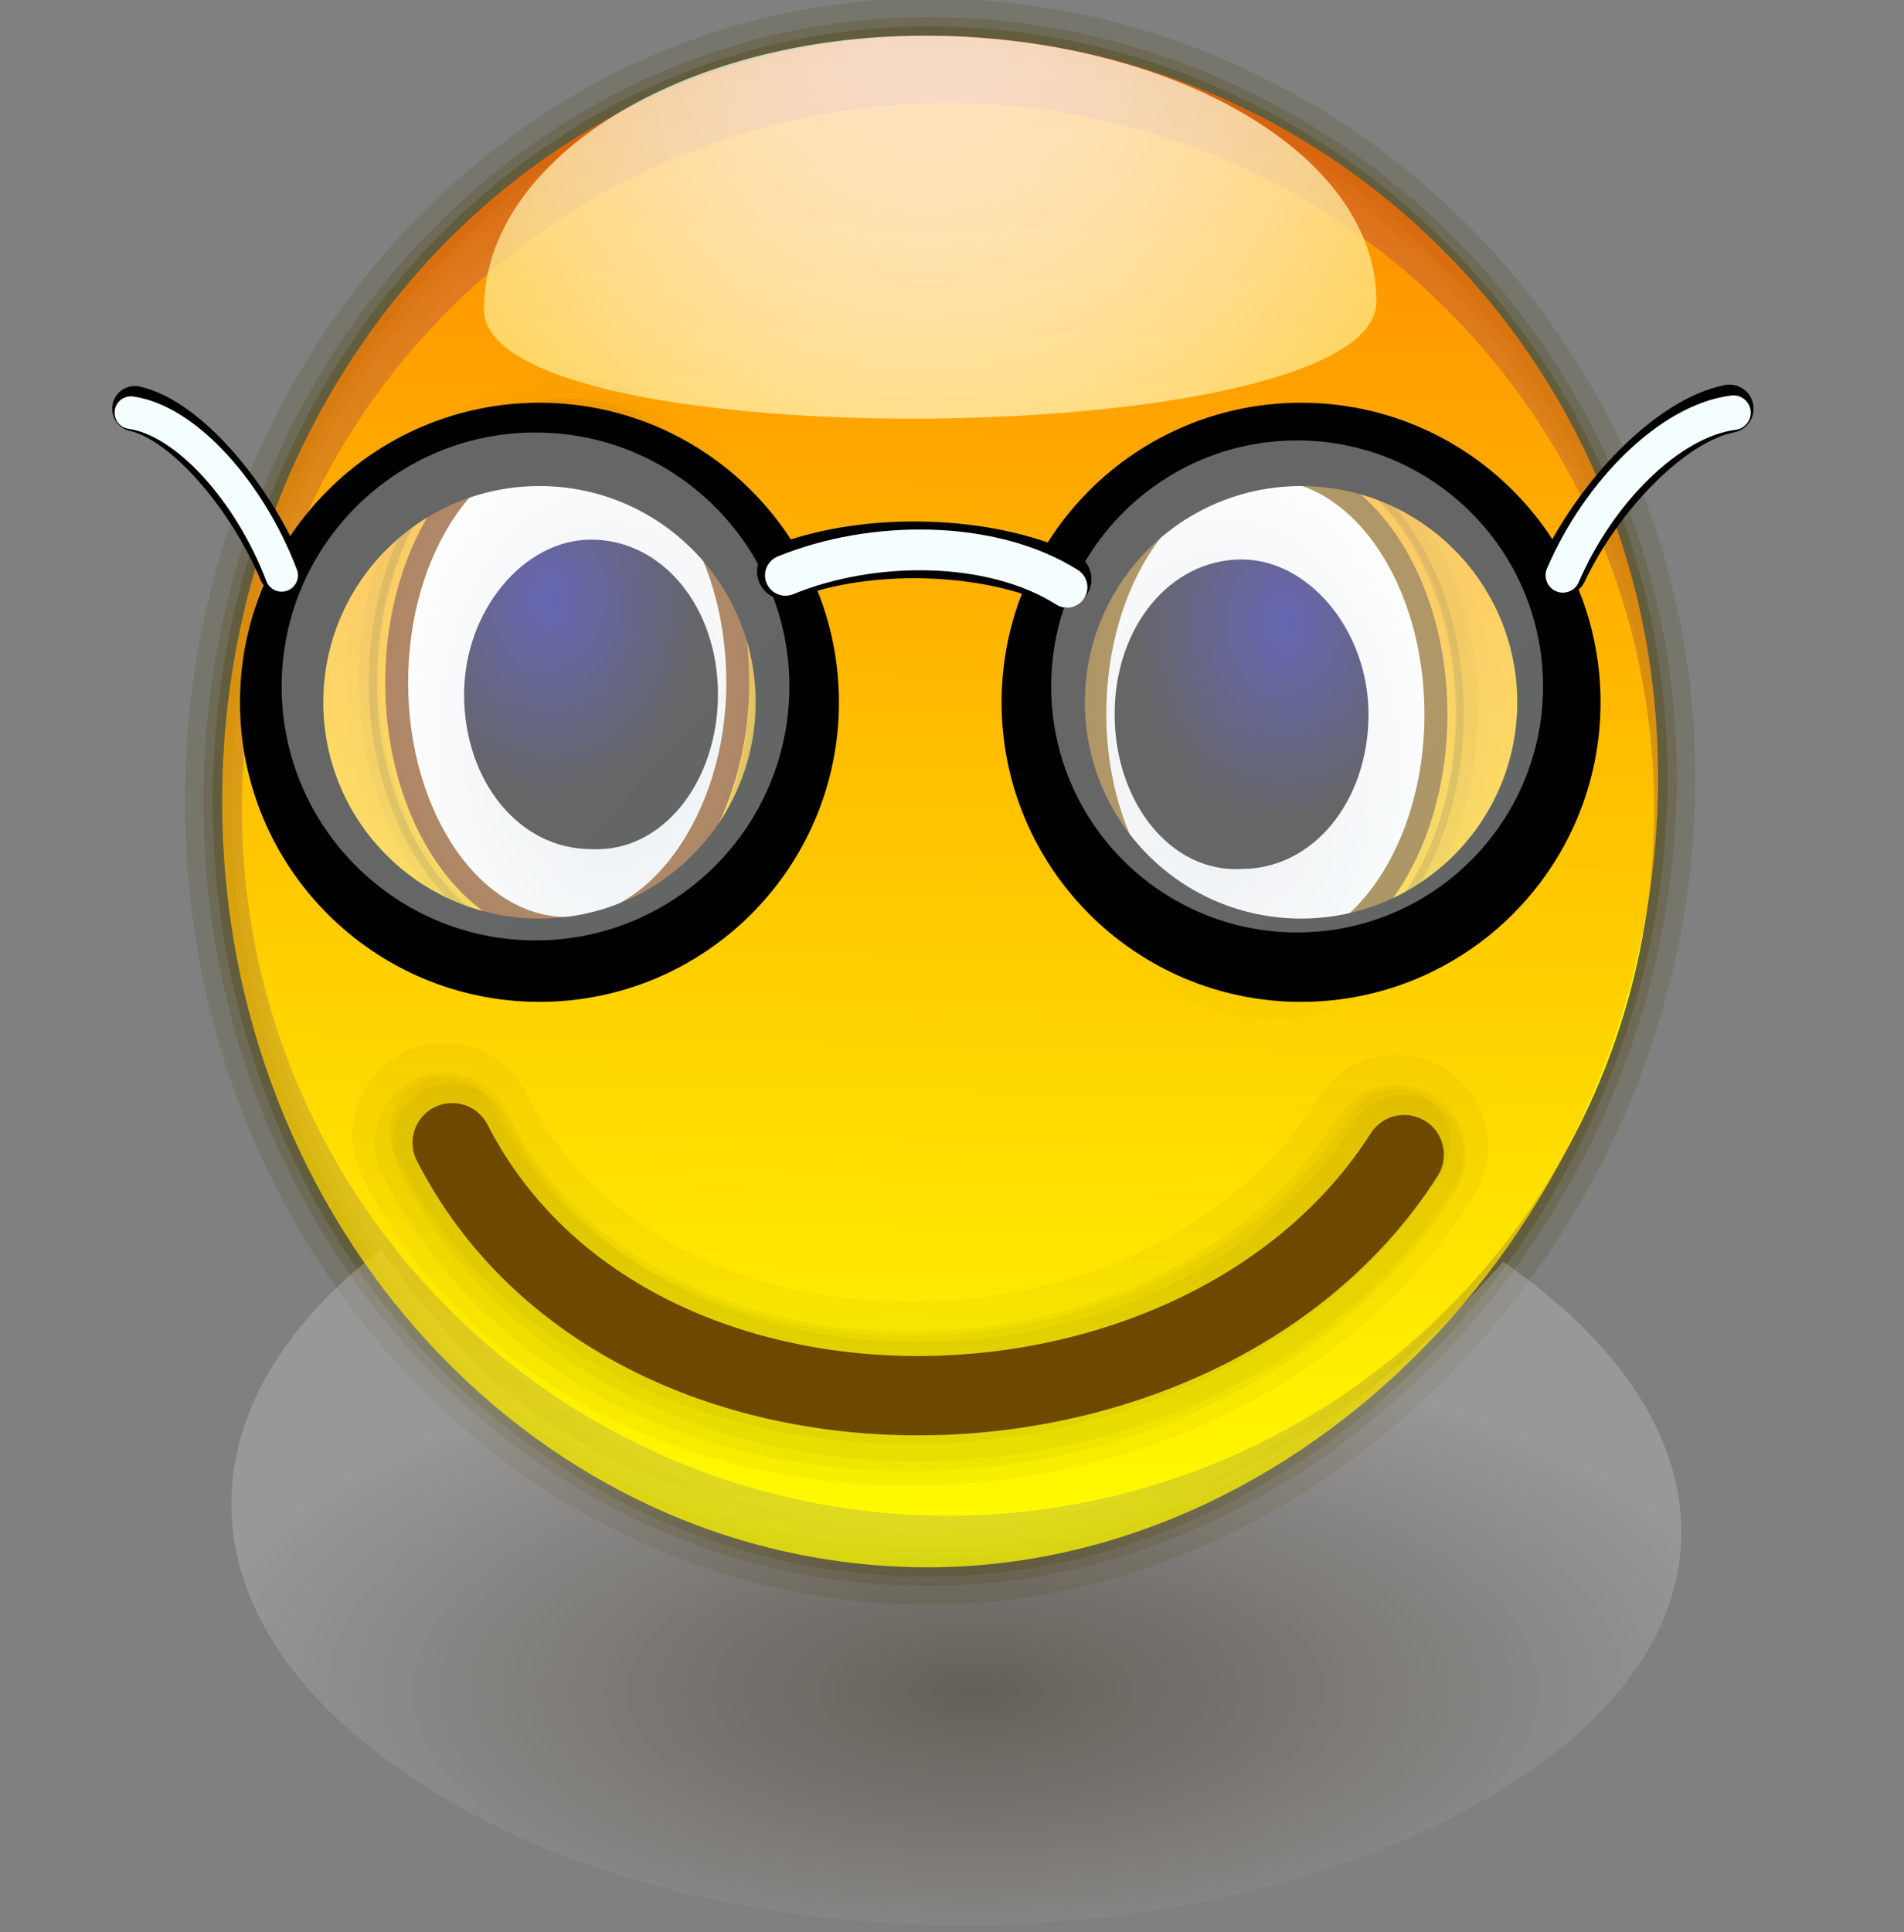 <?xml version="1.0" encoding="UTF-8" standalone="no"?>
<!DOCTYPE svg PUBLIC "-//W3C//DTD SVG 20010904//EN"
"http://www.w3.org/TR/2001/REC-SVG-20010904/DTD/svg10.dtd">
<!-- Created with Sodipodi ("http://www.sodipodi.com/") -->
<svg
   xmlns:x="http://ns.adobe.com/Extensibility/1.0/"
   xmlns:i="http://ns.adobe.com/AdobeIllustrator/10.0/"
   xmlns:graph="http://ns.adobe.com/Graphs/1.0/"
   xmlns="http://www.w3.org/2000/svg"
   xmlns:xlink="http://www.w3.org/1999/xlink"
   xmlns:a="http://ns.adobe.com/AdobeSVGViewerExtensions/3.0/"
   xml:space="preserve"
   i:viewOrigin="169.9258 427.7109"
   i:rulerOrigin="0 0"
   i:pageBounds="0 792 612 0"
   width="48"
   height="48.7"
   viewBox="0 0 48 48.7"
   overflow="visible"
   enable-background="new 0 0 48 48.7"
   xmlns:sodipodi="http://sodipodi.sourceforge.net/DTD/sodipodi-0.dtd"
   id="svg602"
   sodipodi:version="0.34"
   sodipodi:docname="C:\msys\home\su_blanc\mldonkey-2.5.12\src\gtk2\rsvg\emoticons\emoticon_nerd.svg"><rect x="0" y="0" width="48" height="48.7" fill="#808080" stroke="none"/><defs
   id="defs747" /><sodipodi:namedview
   id="base" /><g
   id="Layer_1"
   i:knockout="Off"
   i:layer="yes"
   i:dimmedPercent="50"
   i:rgbTrio="#4F008000FFFF"><path
   id="path597_5_"
   i:isolated="yes"
   i:knockout="Off"
   opacity="0.15"
   fill="none"
   stroke="#474000"
   stroke-width="1.882"
   enable-background="new    "
   d="     M5.6,20.2c0-10.7,8-19.3,17.8-19.3c9.8,0,18.4,8.1,18.4,18.7c0,10.7-8.6,19.9-18.4,19.9C13.6,39.5,5.6,30.9,5.6,20.2z" /><path
   id="path597_4_"
   i:isolated="yes"
   i:knockout="Off"
   opacity="0.2"
   fill="none"
   stroke="#474000"
   stroke-width="0.941"
   enable-background="new    "
   d="     M5.6,20.2c0-10.7,8-19.3,17.8-19.3c9.8,0,18.4,8.1,18.4,18.7c0,10.7-8.6,19.9-18.4,19.9C13.6,39.5,5.6,30.9,5.6,20.2z" /><path
   id="path597_3_"
   i:isolated="yes"
   i:knockout="Off"
   opacity="0.3"
   fill="none"
   stroke="#474000"
   stroke-width="0.47"
   enable-background="new    "
   d="     M5.6,20.2c0-10.7,8-19.3,17.8-19.3c9.8,0,18.4,8.1,18.4,18.7c0,10.7-8.6,19.9-18.4,19.9C13.6,39.5,5.6,30.9,5.6,20.2z" /><radialGradient
   id="path700_1_"
   cx="-679.571"
   cy="-0.74"
   r="6.388162e-002"
   fx="-679.571"
   fy="-0.74"
   gradientTransform="matrix(310.707 0 0 144.118 211172.219 149.343)"
   gradientUnits="userSpaceOnUse"><stop
   offset="0"
   style="stop-color:#261700"
   id="stop610" /><stop
   offset="1"
   style="stop-color:#D2D2D2"
   id="stop611" /><a:midPointStop
   offset="0"
   style="stop-color:#261700"
   id="midPointStop612" /><a:midPointStop
   offset="0.5"
   style="stop-color:#261700"
   id="midPointStop613" /><a:midPointStop
   offset="1"
   style="stop-color:#D2D2D2"
   id="midPointStop614" /></radialGradient><path
   id="path700"
   i:isolated="yes"
   i:knockout="Off"
   opacity="0.3"
   fill="url(#path700_1_)"
   enable-background="new    "
   d="     M37.9,31.8c6.5,4.5,6,10.6-1.9,14.3c-7.9,3.7-19.5,3.1-25.9-1.5c-5.5-3.8-5.7-9.1-0.5-13.1c3.4,4.7,6.2,6.3,14,7.3     C30.1,38.7,34.3,35.8,37.9,31.8z" /><radialGradient
   id="path577_1_"
   cx="-638.496"
   cy="42.772"
   r="41.557"
   fx="-638.496"
   fy="42.772"
   gradientTransform="matrix(298.903 0 0 316.397 203151.156 -98.427)"
   gradientUnits="userSpaceOnUse"><stop
   offset="0"
   style="stop-color:#FF6F00"
   id="stop617" /><stop
   offset="1"
   style="stop-color:#FFFF00"
   id="stop618" /><a:midPointStop
   offset="0"
   style="stop-color:#FF6F00"
   id="midPointStop619" /><a:midPointStop
   offset="0.5"
   style="stop-color:#FF6F00"
   id="midPointStop620" /><a:midPointStop
   offset="1"
   style="stop-color:#FFFF00"
   id="midPointStop621" /></radialGradient><circle
   id="path577"
   fill="url(#path577_1_)"
   cx="23.9"
   cy="20.4"
   r="17.8" /><linearGradient
   id="path597_1_"
   gradientUnits="userSpaceOnUse"
   x1="-679.565"
   y1="0.318"
   x2="-679.567"
   y2="0.437"
   gradientTransform="matrix(303.693 0 0 316.397 206403.312 -98.164)"><stop
   offset="0"
   style="stop-color:#FF6500"
   id="stop624" /><stop
   offset="1"
   style="stop-color:#FFFF00"
   id="stop625" /><a:midPointStop
   offset="0"
   style="stop-color:#FF6500"
   id="midPointStop626" /><a:midPointStop
   offset="0.5"
   style="stop-color:#FF6500"
   id="midPointStop627" /><a:midPointStop
   offset="1"
   style="stop-color:#FFFF00"
   id="midPointStop628" /></linearGradient><path
   id="path597"
   i:isolated="yes"
   i:knockout="Off"
   opacity="0.75"
   fill="url(#path597_1_)"
   enable-background="new    "
   d="     M5.6,20.2c0-10.7,8-19.3,17.8-19.3c9.9,0,18.4,8,18.4,18.7c0,10.7-8.6,19.9-18.4,19.9C13.6,39.5,5.6,30.9,5.6,20.2z" /><radialGradient
   id="path597_6_"
   cx="-486.406"
   cy="426.746"
   r="20.235"
   fx="-486.406"
   fy="426.746"
   gradientTransform="matrix(1 0 0 -1 509.777 427.693)"
   gradientUnits="userSpaceOnUse"><stop
   offset="0"
   style="stop-color:#FFFFFF"
   id="stop631" /><stop
   offset="0.105"
   style="stop-color:#FFFEFA"
   id="stop632" /><stop
   offset="0.228"
   style="stop-color:#FFFBEC"
   id="stop633" /><stop
   offset="0.362"
   style="stop-color:#FFF7D4"
   id="stop634" /><stop
   offset="0.502"
   style="stop-color:#FFF1B2"
   id="stop635" /><stop
   offset="0.647"
   style="stop-color:#FFE988"
   id="stop636" /><stop
   offset="0.798"
   style="stop-color:#FFDF53"
   id="stop637" /><stop
   offset="0.949"
   style="stop-color:#FFD316"
   id="stop638" /><stop
   offset="1"
   style="stop-color:#FFCF00"
   id="stop639" /><a:midPointStop
   offset="0"
   style="stop-color:#FFFFFF"
   id="midPointStop640" /><a:midPointStop
   offset="0.5"
   style="stop-color:#FFFFFF"
   id="midPointStop641" /><a:midPointStop
   offset="0.105"
   style="stop-color:#FFFEFA"
   id="midPointStop642" /><a:midPointStop
   offset="0.5"
   style="stop-color:#FFFEFA"
   id="midPointStop643" /><a:midPointStop
   offset="0.228"
   style="stop-color:#FFFBEC"
   id="midPointStop644" /><a:midPointStop
   offset="0.5"
   style="stop-color:#FFFBEC"
   id="midPointStop645" /><a:midPointStop
   offset="0.362"
   style="stop-color:#FFF7D4"
   id="midPointStop646" /><a:midPointStop
   offset="0.5"
   style="stop-color:#FFF7D4"
   id="midPointStop647" /><a:midPointStop
   offset="0.502"
   style="stop-color:#FFF1B2"
   id="midPointStop648" /><a:midPointStop
   offset="0.5"
   style="stop-color:#FFF1B2"
   id="midPointStop649" /><a:midPointStop
   offset="0.647"
   style="stop-color:#FFE988"
   id="midPointStop650" /><a:midPointStop
   offset="0.5"
   style="stop-color:#FFE988"
   id="midPointStop651" /><a:midPointStop
   offset="0.798"
   style="stop-color:#FFDF53"
   id="midPointStop652" /><a:midPointStop
   offset="0.5"
   style="stop-color:#FFDF53"
   id="midPointStop653" /><a:midPointStop
   offset="0.949"
   style="stop-color:#FFD316"
   id="midPointStop654" /><a:midPointStop
   offset="0.5"
   style="stop-color:#FFD316"
   id="midPointStop655" /><a:midPointStop
   offset="1"
   style="stop-color:#FFCF00"
   id="midPointStop656" /></radialGradient><path
   id="path597_2_"
   i:isolated="yes"
   i:knockout="Off"
   opacity="0.75"
   fill="url(#path597_6_)"
   enable-background="new    "
   d="     M12.2,7.8c0-3.8,5-6.9,11.1-6.9c6.1,0,11.4,2.9,11.4,6.7C34.7,11.4,12.2,11.6,12.2,7.8z" /><rect
   id="rect662"
   y="0.7"
   i:knockout="Off"
   fill="none"
   width="48"
   height="48" /><g
   id="g659"><g
   id="path643"
   nodetypes="cs"><path
   i:knockout="Off"
   opacity="3.320000e-002"
   fill="none"
   stroke="#000000"
   stroke-width="3"
   stroke-linecap="round"
   d="       M11.4,28.8c4.4,8.8,18.9,8.5,24,0.3"
   id="path661" /></g><path
   id="path639"
   nodetypes="cs"
   fill="none"
   stroke="#795000"
   stroke-width="2"
   stroke-linecap="round"
   d="      M11.4,28.8c4.4,8.6,18.9,8.3,24,0.3" /><g
   id="path640"
   nodetypes="cs"><path
   i:knockout="Off"
   opacity="3.320000e-002"
   fill="none"
   stroke="#000000"
   stroke-width="3.509"
   stroke-linecap="round"
   d="       M11.2,28.8c4.4,8.8,18.9,8.5,24,0.3"
   id="path664" /></g><g
   id="path641"
   nodetypes="cs"><path
   i:knockout="Off"
   opacity="3.320000e-002"
   fill="none"
   stroke="#000000"
   stroke-width="2.729"
   stroke-linecap="round"
   d="       M11.2,28.5c4.4,8.8,18.9,8.5,24,0.3"
   id="path666" /></g><g
   id="path642"
   nodetypes="cs"><path
   i:knockout="Off"
   opacity="3.320000e-002"
   fill="none"
   stroke="#000000"
   stroke-width="4.632"
   stroke-linecap="round"
   d="       M11.2,28.6c4.4,8.8,18.9,8.5,24,0.3"
   id="path668" /></g></g><g
   id="g669"><radialGradient
   id="path630_1_"
   cx="-166.675"
   cy="427.266"
   r="9.428354e-002"
   fx="-166.675"
   fy="427.266"
   gradientTransform="matrix(-61.651 0 0 -88.174 -10244.978 37693.16)"
   gradientUnits="userSpaceOnUse"><stop
   offset="0"
   style="stop-color:#DEE2E7"
   id="stop671" /><stop
   offset="1"
   style="stop-color:#FFFFFF"
   id="stop672" /><a:midPointStop
   offset="0"
   style="stop-color:#DEE2E7"
   id="midPointStop673" /><a:midPointStop
   offset="0.5"
   style="stop-color:#DEE2E7"
   id="midPointStop674" /><a:midPointStop
   offset="1"
   style="stop-color:#FFFFFF"
   id="midPointStop675" /></radialGradient><path
   id="path630"
   type="arc"
   cx="50.247"
   cy="478.41"
   rx="24.525"
   ry="34.993"
   fill="url(#path630_1_)"
   stroke="#7C5202"
   stroke-width="0.578"
   d="      M27.6,18c0-3.4,1.9-6.2,4.3-6.2c2.4,0,4.3,2.8,4.3,6.2c0,0,0,0,0,0c0,3.4-1.9,6.2-4.3,6.2C29.6,24.2,27.6,21.4,27.6,18      C27.6,18,27.6,18,27.6,18z" /><g
   id="path631"
   type="arc"
   cx="50.097"
   cy="476.765"
   rx="28.862"
   ry="41.424"><path
   i:knockout="Off"
   opacity="3.790000e-002"
   fill="none"
   stroke="#000000"
   stroke-width="0.525"
   d="M27,17.9       c0-3.8,2.2-6.8,5-6.8c2.8,0,5,3,5,6.8c0,0,0,0,0,0c0,3.8-2.2,6.8-5,6.8C29.2,24.7,27,21.7,27,17.9C27,17.9,27,17.9,27,17.9z"
   id="path678" /></g><g
   id="path632"
   type="arc"
   cx="50.097"
   cy="476.765"
   rx="28.862"
   ry="41.424"><path
   i:knockout="Off"
   opacity="1.420000e-002"
   fill="none"
   stroke="#000000"
   stroke-width="1.826"
   d="M27,18       c0-3.7,2.2-6.8,5-6.8c2.8,0,5,3,5,6.8c0,0,0,0,0,0c0,3.7-2.2,6.8-5,6.8C29.2,24.7,27,21.7,27,18C27,18,27,18,27,18z"
   id="path680" /></g><g
   id="path633"
   type="arc"
   cx="50.097"
   cy="476.765"
   rx="28.862"
   ry="41.424"><path
   i:knockout="Off"
   opacity="1.420000e-002"
   fill="none"
   stroke="#000000"
   stroke-width="1.154"
   d="M27,18       c0-3.7,2.2-6.8,5-6.8c2.8,0,5,3,5,6.8c0,0,0,0,0,0c0,3.7-2.2,6.8-5,6.8C29.2,24.7,27,21.7,27,18C27,18,27,18,27,18z"
   id="path682" /></g><g
   id="path634"
   type="arc"
   cx="50.097"
   cy="476.765"
   rx="28.862"
   ry="41.424"><path
   i:knockout="Off"
   opacity="1.420000e-002"
   fill="none"
   stroke="#000000"
   stroke-width="0.397"
   d="M27,18       c0-3.7,2.2-6.8,5-6.8c2.8,0,5,3,5,6.8c0,0,0,0,0,0c0,3.7-2.2,6.8-5,6.8C29.2,24.7,27,21.7,27,18C27,18,27,18,27,18z"
   id="path684" /></g><g
   id="path635"
   type="arc"
   cx="50.097"
   cy="476.765"
   rx="28.862"
   ry="41.424"><path
   i:knockout="Off"
   opacity="0.152"
   fill="none"
   stroke="#000000"
   stroke-width="0.2"
   d="M27.2,18       c0-3.7,2.2-6.7,4.8-6.7c2.7,0,4.8,3,4.8,6.7c0,0,0,0,0,0c0,3.7-2.2,6.7-4.8,6.7C29.3,24.6,27.2,21.6,27.2,18       C27.2,18,27.2,18,27.2,18z"
   id="path686" /></g><radialGradient
   id="path637_1_"
   cx="-165.817"
   cy="427.362"
   r="8.714822e-002"
   fx="-165.817"
   fy="427.362"
   gradientTransform="matrix(-45.086 0 0 -56.287 -7443.621 24070.805)"
   gradientUnits="userSpaceOnUse"><stop
   offset="0"
   style="stop-color:#000082"
   id="stop688" /><stop
   offset="1"
   style="stop-color:#000000"
   id="stop689" /><a:midPointStop
   offset="0"
   style="stop-color:#000082"
   id="midPointStop690" /><a:midPointStop
   offset="0.5"
   style="stop-color:#000082"
   id="midPointStop691" /><a:midPointStop
   offset="1"
   style="stop-color:#000000"
   id="midPointStop692" /></radialGradient><path
   id="path637"
   type="arc"
   cx="61.649"
   cy="495.829"
   rx="10.469"
   ry="10.892"
   fill="url(#path637_1_)"
   d="      M28.1,18c0-2.2,1.4-3.9,3.2-3.9c1.7,0,3.2,1.8,3.2,3.9c0,0,0,0,0,0c0,2.2-1.4,3.9-3.2,3.9C29.5,22,28.1,20.2,28.1,18      C28.1,18,28.1,18,28.1,18z" /><radialGradient
   id="path650_1_"
   cx="-170.373"
   cy="427.211"
   r="9.436427e-002"
   fx="-170.373"
   fy="427.211"
   gradientTransform="matrix(61.651 0 0 -88.174 10519.126 37687.598)"
   gradientUnits="userSpaceOnUse"><stop
   offset="0"
   style="stop-color:#DEE2E7"
   id="stop695" /><stop
   offset="1"
   style="stop-color:#FFFFFF"
   id="stop696" /><a:midPointStop
   offset="0"
   style="stop-color:#DEE2E7"
   id="midPointStop697" /><a:midPointStop
   offset="0.5"
   style="stop-color:#DEE2E7"
   id="midPointStop698" /><a:midPointStop
   offset="1"
   style="stop-color:#FFFFFF"
   id="midPointStop699" /></radialGradient><path
   id="path650"
   type="arc"
   cx="50.247"
   cy="478.41"
   rx="24.525"
   ry="34.993"
   fill="url(#path650_1_)"
   stroke="#7C3902"
   stroke-width="0.578"
   d="      M18.6,17.2c0-3.4-1.9-6.2-4.3-6.2c-2.4,0-4.3,2.8-4.3,6.2c0,0,0,0,0,0c0,3.4,1.9,6.2,4.3,6.2C16.6,23.4,18.6,20.6,18.6,17.2      C18.6,17.2,18.6,17.2,18.6,17.2z" /><g
   id="path651"
   type="arc"
   cx="50.097"
   cy="476.765"
   rx="28.862"
   ry="41.424"><path
   i:knockout="Off"
   opacity="3.790000e-002"
   fill="none"
   stroke="#000000"
   stroke-width="0.525"
   d="M19.3,17.1       c0-3.8-2.2-6.8-5-6.8c-2.8,0-5,3-5,6.8c0,0,0,0,0,0c0,3.8,2.2,6.8,5,6.8C17,24,19.3,20.9,19.3,17.1       C19.3,17.2,19.3,17.2,19.3,17.1z"
   id="path702" /></g><g
   id="path652"
   type="arc"
   cx="50.097"
   cy="476.765"
   rx="28.862"
   ry="41.424"><path
   i:knockout="Off"
   opacity="1.420000e-002"
   fill="none"
   stroke="#000000"
   stroke-width="1.826"
   d="M19.3,17.2       c0-3.7-2.2-6.8-5-6.8c-2.8,0-5,3-5,6.8c0,0,0,0,0,0c0,3.7,2.2,6.8,5,6.8C17,24,19.3,20.9,19.3,17.2       C19.3,17.2,19.3,17.2,19.3,17.2z"
   id="path704" /></g><g
   id="path653"
   type="arc"
   cx="50.097"
   cy="476.765"
   rx="28.862"
   ry="41.424"><path
   i:knockout="Off"
   opacity="1.420000e-002"
   fill="none"
   stroke="#000000"
   stroke-width="1.154"
   d="M19.3,17.2       c0-3.7-2.2-6.8-5-6.8c-2.8,0-5,3-5,6.8c0,0,0,0,0,0c0,3.7,2.2,6.8,5,6.8C17,24,19.3,20.9,19.3,17.2       C19.3,17.2,19.3,17.2,19.3,17.2z"
   id="path706" /></g><g
   id="path654"
   type="arc"
   cx="50.097"
   cy="476.765"
   rx="28.862"
   ry="41.424"><path
   i:knockout="Off"
   opacity="1.420000e-002"
   fill="none"
   stroke="#000000"
   stroke-width="0.397"
   d="M19.3,17.2       c0-3.7-2.2-6.8-5-6.8c-2.8,0-5,3-5,6.8c0,0,0,0,0,0c0,3.7,2.2,6.8,5,6.8C17,24,19.3,20.9,19.3,17.2       C19.3,17.2,19.3,17.2,19.3,17.2z"
   id="path708" /></g><g
   id="path655"
   type="arc"
   cx="50.097"
   cy="476.765"
   rx="28.862"
   ry="41.424"><path
   i:knockout="Off"
   opacity="0.152"
   fill="none"
   stroke="#000000"
   stroke-width="0.2"
   d="M19,17.2       c0-3.7-2.2-6.7-4.8-6.7c-2.7,0-4.8,3-4.8,6.7c0,0,0,0,0,0c0,3.7,2.2,6.7,4.8,6.7C16.9,23.9,19,20.9,19,17.2       C19,17.2,19,17.2,19,17.2z"
   id="path710" /></g><radialGradient
   id="path656_1_"
   cx="-170.872"
   cy="427.309"
   r="8.699935e-002"
   fx="-170.872"
   fy="427.309"
   gradientTransform="matrix(45.086 0 0 -56.287 7717.769 24067.211)"
   gradientUnits="userSpaceOnUse"><stop
   offset="0"
   style="stop-color:#000082"
   id="stop712" /><stop
   offset="1"
   style="stop-color:#000000"
   id="stop713" /><a:midPointStop
   offset="0"
   style="stop-color:#000082"
   id="midPointStop714" /><a:midPointStop
   offset="0.5"
   style="stop-color:#000082"
   id="midPointStop715" /><a:midPointStop
   offset="1"
   style="stop-color:#000000"
   id="midPointStop716" /></radialGradient><path
   id="path656"
   type="arc"
   cx="61.649"
   cy="495.829"
   rx="10.469"
   ry="10.892"
   fill="url(#path656_1_)"
   d="      M18.1,17.5c0-2.2-1.4-3.9-3.2-3.9c-1.7,0-3.2,1.8-3.2,3.9c0,0,0,0,0,0c0,2.2,1.4,3.9,3.2,3.9C16.7,21.5,18.1,19.7,18.1,17.5      C18.1,17.5,18.1,17.5,18.1,17.5z" /><circle
   id="path646"
   type="arc"
   cx="13.6"
   cy="17.7"
   rx="89.727"
   ry="87.334"
   fill="none"
   stroke="#000000"
   stroke-width="2.1"
   r="6.5" /><linearGradient
   id="path644_1_"
   gradientUnits="userSpaceOnUse"
   x1="-170.039"
   y1="427.247"
   x2="-169.922"
   y2="427.138"
   gradientTransform="matrix(91.689 0 0 -92.823 15602.851 39674.164)"><stop
   offset="0"
   style="stop-color:#FFFFFF"
   id="stop720" /><stop
   offset="1"
   style="stop-color:#F5FFFF"
   id="stop721" /><a:midPointStop
   offset="0"
   style="stop-color:#FFFFFF"
   id="midPointStop722" /><a:midPointStop
   offset="0.5"
   style="stop-color:#FFFFFF"
   id="midPointStop723" /><a:midPointStop
   offset="1"
   style="stop-color:#F5FFFF"
   id="midPointStop724" /></linearGradient><circle
   id="path644"
   type="arc"
   cx="13.5"
   cy="17.3"
   rx="89.727"
   ry="87.334"
   opacity="0.4"
   fill="url(#path644_1_)"
   r="6.4" /><circle
   id="path645"
   type="arc"
   cx="32.8"
   cy="17.7"
   rx="89.727"
   ry="87.334"
   fill="none"
   stroke="#000000"
   stroke-width="2.1"
   r="6.5" /><linearGradient
   id="path647_1_"
   gradientUnits="userSpaceOnUse"
   x1="-171.326"
   y1="427.246"
   x2="-171.214"
   y2="427.141"
   gradientTransform="matrix(91.689 0 0 -92.823 15740.163 39674.164)"><stop
   offset="0"
   style="stop-color:#FFFFFF"
   id="stop728" /><stop
   offset="1"
   style="stop-color:#F5FFFF"
   id="stop729" /><a:midPointStop
   offset="0"
   style="stop-color:#FFFFFF"
   id="midPointStop730" /><a:midPointStop
   offset="0.5"
   style="stop-color:#FFFFFF"
   id="midPointStop731" /><a:midPointStop
   offset="1"
   style="stop-color:#F5FFFF"
   id="midPointStop732" /></linearGradient><circle
   id="path647"
   type="arc"
   cx="32.7"
   cy="17.3"
   rx="89.727"
   ry="87.334"
   opacity="0.4"
   fill="url(#path647_1_)"
   r="6.2" /><path
   id="path648"
   nodetypes="cc"
   fill="none"
   stroke="#000000"
   stroke-width="1.43"
   stroke-linecap="round"
   d="      M19.8,14.4c2.1-0.8,5.1-0.7,7,0.2" /><radialGradient
   id="path649_1_"
   cx="-169.424"
   cy="428.711"
   r="4.018"
   fx="-169.424"
   fy="428.711"
   gradientUnits="userSpaceOnUse"><stop
   offset="0"
   style="stop-color:#FFFFFF"
   id="stop736" /><stop
   offset="1"
   style="stop-color:#F5FFFF"
   id="stop737" /><a:midPointStop
   offset="0"
   style="stop-color:#FFFFFF"
   id="midPointStop738" /><a:midPointStop
   offset="0.5"
   style="stop-color:#FFFFFF"
   id="midPointStop739" /><a:midPointStop
   offset="1"
   style="stop-color:#F5FFFF"
   id="midPointStop740" /></radialGradient><path
   id="path649"
   nodetypes="cc"
   fill="none"
   stroke="url(#path649_1_)"
   stroke-width="1.027"
   stroke-linecap="round"
   d="      M19.8,14.5c2.2-0.9,5.2-0.9,7.1,0.3" /><path
   id="path657"
   nodetypes="cc"
   fill="none"
   stroke="#000000"
   stroke-width="1.214"
   stroke-linecap="round"
   d="      M39.4,14.4c0.9-1.9,2.7-3.8,4.2-4.1" /><path
   id="path658"
   nodetypes="cc"
   fill="none"
   stroke="url(#path649_1_)"
   stroke-width="0.872"
   stroke-linecap="round"
   d="      M39.4,14.5c0.9-2.1,2.7-3.9,4.3-4.1" /><path
   id="path659"
   nodetypes="cc"
   fill="none"
   stroke="#000000"
   stroke-width="1.145"
   stroke-linecap="round"
   d="      M7.1,14.4c-0.8-1.9-2.4-3.8-3.7-4.1" /><path
   id="path660"
   nodetypes="cc"
   fill="none"
   stroke="url(#path649_1_)"
   stroke-width="0.823"
   stroke-linecap="round"
   d="      M7.1,14.5c-0.8-2.1-2.4-3.9-3.8-4.1" /></g></g></svg>
